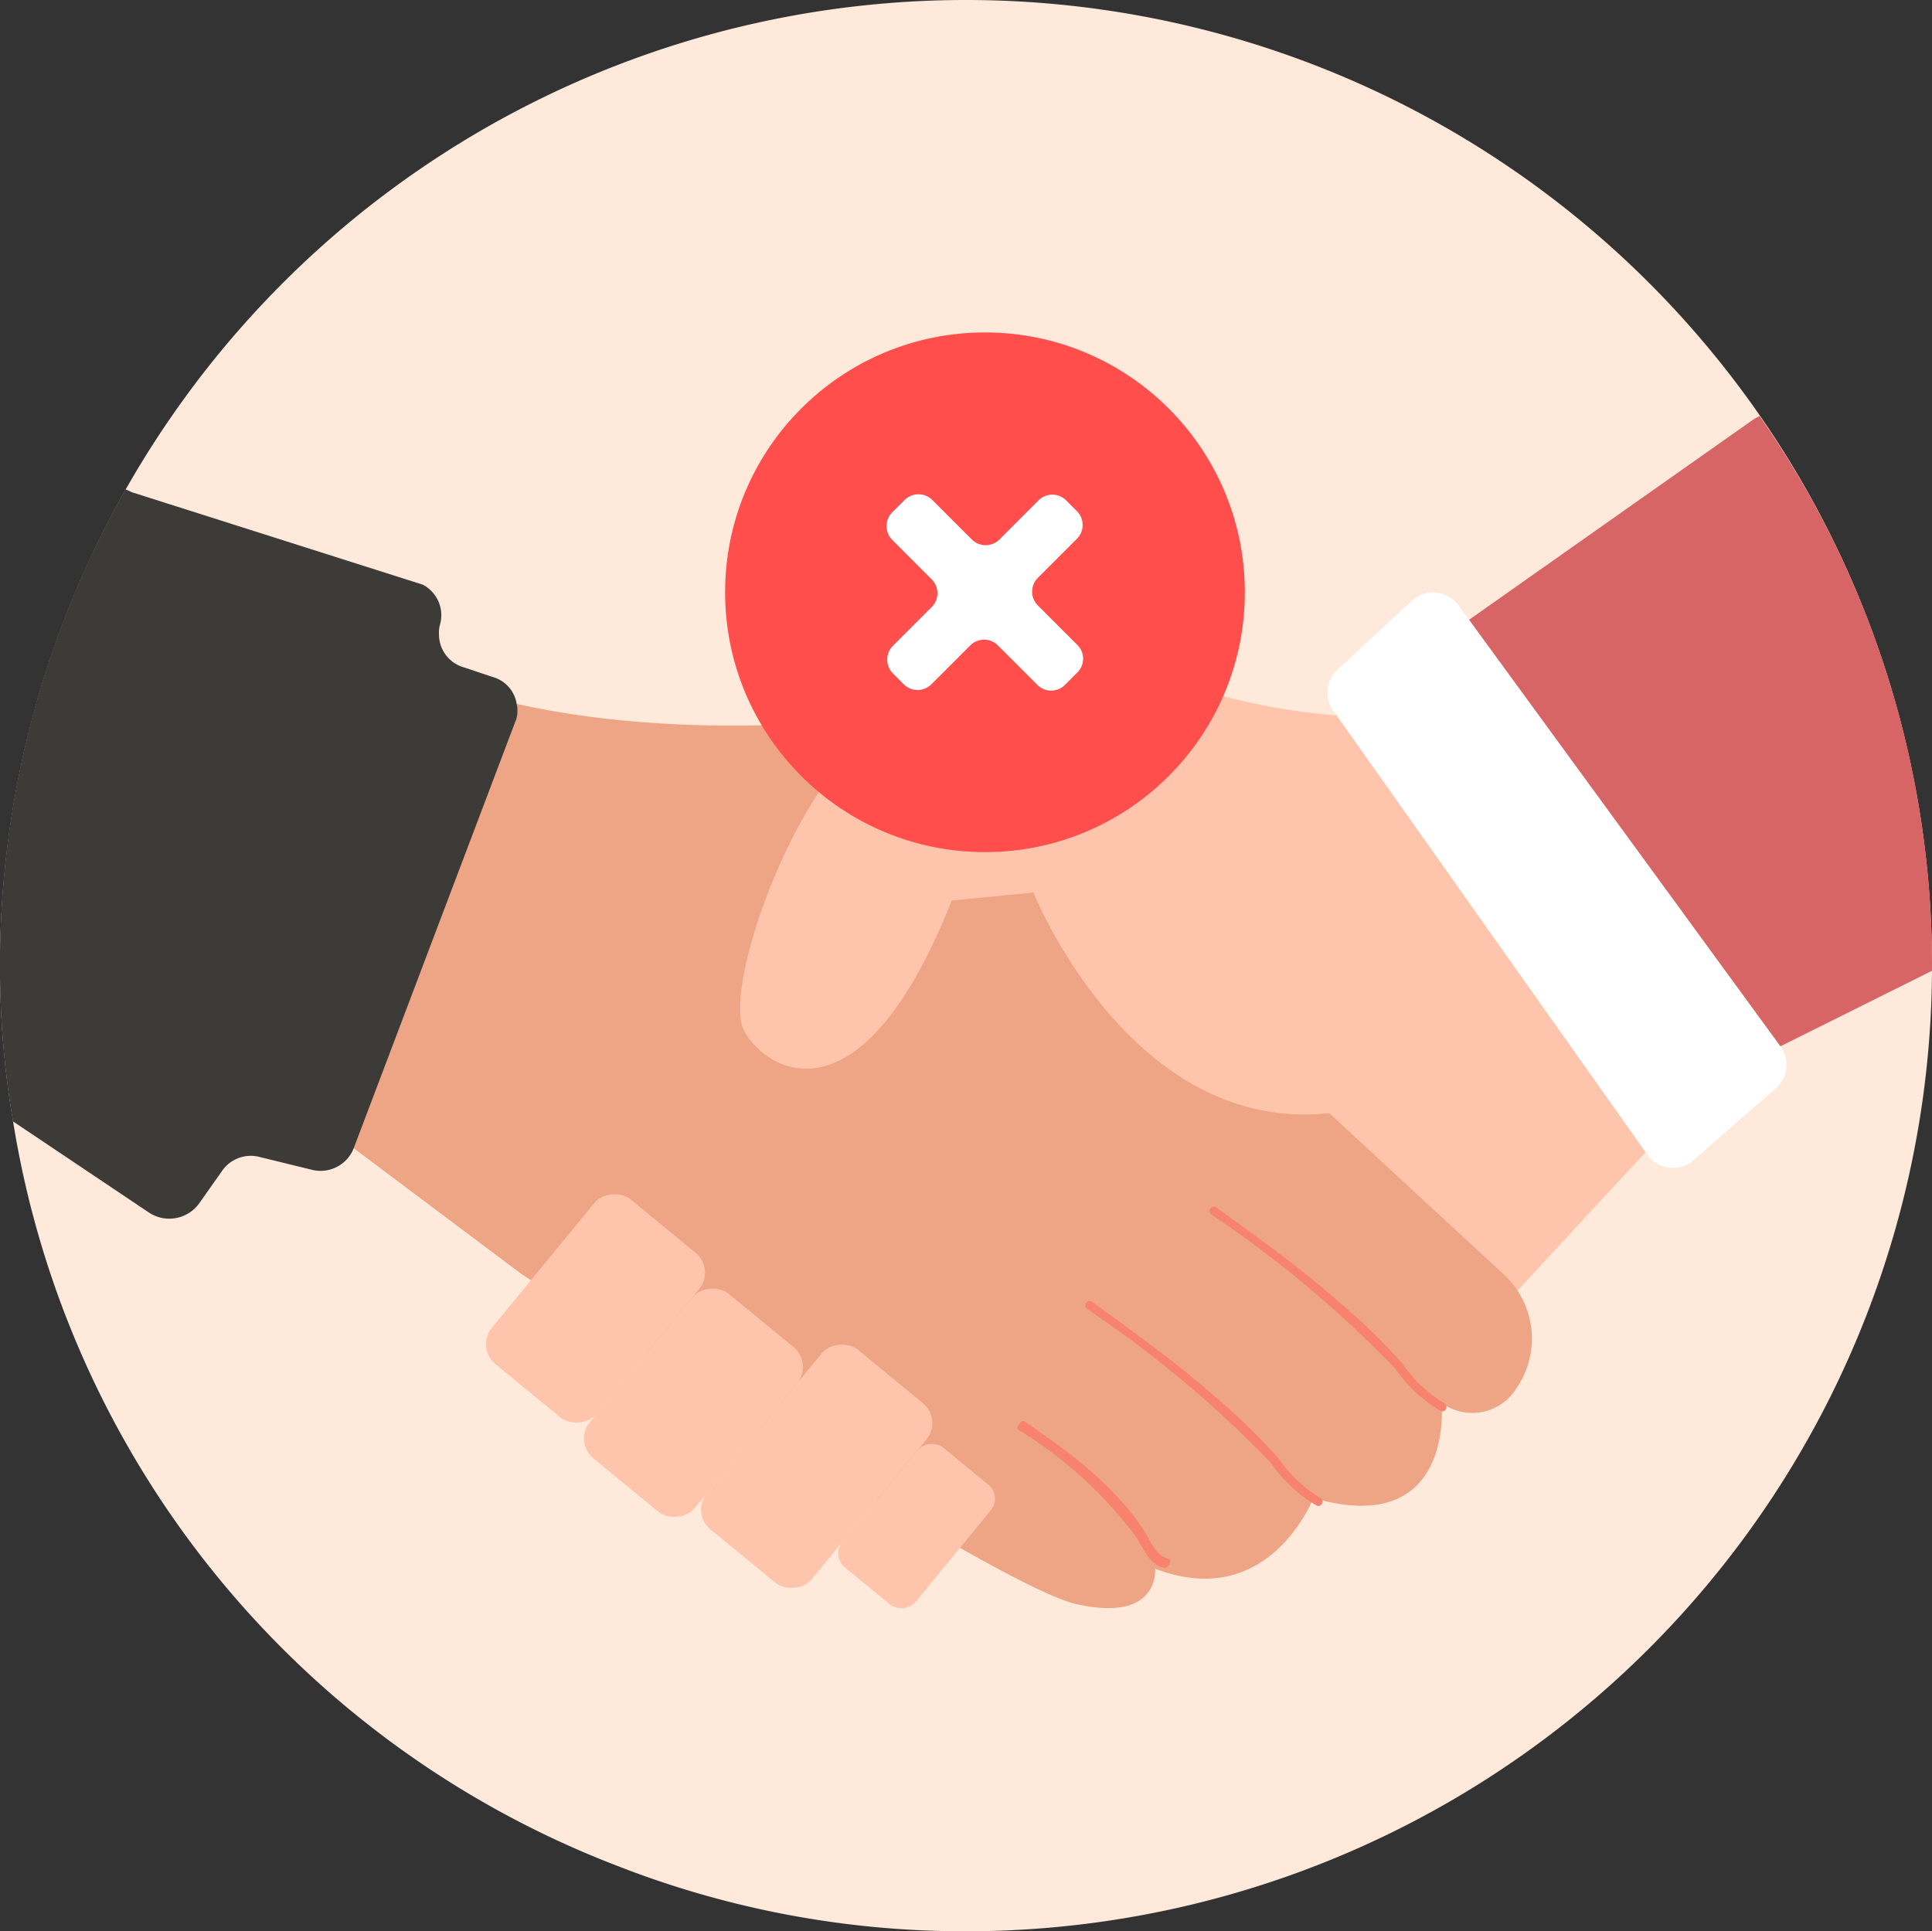 <svg id="prokes4" xmlns="http://www.w3.org/2000/svg" width="84.694" height="84.67" viewBox="0 0 84.694 84.67">
    <rect x="0" y="0" width="84.694" height="84.67" fill="#333333" stroke="none"/>
    <defs>
        <style>
            .cls-2{fill:#ffc5ac}.cls-4{fill:#f7836e}.cls-5{fill:#fff}
        </style>
    </defs>
    <path id="Path_429101" data-name="Path 429101" d="M397.232 76.175v.214a42.341 42.341 0 0 1-42.347 42.111 41.79 41.79 0 0 1-15.386-2.906 42.09 42.09 0 0 1-26.389-32.607 40.244 40.244 0 0 1-.572-6.812 42.347 42.347 0 0 1 84.694 0z" transform="translate(-312.538 -33.828)" style="fill:#ffe9da"/>
    <g id="Group_13923" data-name="Group 13923" transform="translate(0 14.575)">
        <g id="Group_9850" data-name="Group 9850" transform="translate(0 3.669)">
            <g id="Group_5874-2" data-name="Group 5874-2" transform="translate(10.38 9.798)">
                <path id="Path_30664" data-name="Path 30664" class="cls-2" d="m354.579 60.935-9.82 10.618-9.894-14.717 18.656-6.659z" transform="translate(-292.066 -39.281)"/>
                <path id="Path_30665" data-name="Path 30665" d="M322.1 45.6s7.369 6.04 27.707 2.834l13.712 16.758 8.9 8.224a3.83 3.83 0 0 1 .586 4.99 2.276 2.276 0 0 1-3.292.66s.588 5.976-5.623 4.17c0 0-1.922 5.016-6.936 3.1 0 0 .233 2.391-3.468 1.548s-24.353-14.5-24.353-14.5L316.9 64.06z" transform="translate(-316.896 -45.602)" style="fill:#eda585"/>
                <path id="Path_30666" data-name="Path 30666" class="cls-2" d="M356.36 48.259a27.915 27.915 0 0 1-10.5-1.31 15.08 15.08 0 0 0-14.247 2.336c-3.273 2.6-6.226 11.02-5.271 12.785s5.118 4.325 9.093-5.721l3.585-.35s4.628 11.613 14.207 9.465 11.719-3.564 11.719-3.564z" transform="translate(-304.095 -44.91)"/>
                <rect id="Rectangle_3677" data-name="Rectangle 3677" class="cls-2" width="9.34" height="5.944" rx="1.132" transform="rotate(-50.6 44.593 1.978)"/>
                <rect id="Rectangle_3678" data-name="Rectangle 3678" class="cls-2" width="9.34" height="5.944" rx="1.132" transform="rotate(-50.6 38.071 4.453)"/>
                <rect id="Rectangle_3679" data-name="Rectangle 3679" class="cls-2" width="10.189" height="5.944" rx="1.132" transform="rotate(-50.6 50.451 -1.893)"/>
                <rect id="Rectangle_3680" data-name="Rectangle 3680" class="cls-2" width="6.794" height="4.151" rx=".791" transform="rotate(-50.6 55.513 -7.46)"/>
            </g>
            <path id="Path_30667" data-name="Path 30667" class="cls-4" d="M345.065 64.64a5.837 5.837 0 0 1-1.8-1.715 27.44 27.44 0 0 0-1.805-1.836 48.431 48.431 0 0 0-3.994-3.284c-.781-.588-1.577-1.16-2.37-1.736a.192.192 0 0 0-.219.314 49.566 49.566 0 0 1 8.065 6.755 6.291 6.291 0 0 0 2 1.862c.226.1.353-.267.126-.362z" transform="translate(-281.781 -21.383)"/>
            <path id="Path_30668" data-name="Path 30668" class="cls-4" d="M342.787 66.386a5.871 5.871 0 0 1-1.8-1.717 28.917 28.917 0 0 0-1.805-1.834 48.331 48.331 0 0 0-3.994-3.284c-.784-.588-1.577-1.16-2.37-1.739a.2.2 0 0 0-.269.05.191.191 0 0 0 .05.267 49.353 49.353 0 0 1 8.065 6.755 6.29 6.29 0 0 0 2 1.862c.226.1.352-.267.126-.362z" transform="translate(-284.94 -18.98)"/>
            <path id="Path_30669" data-name="Path 30669" class="cls-4" d="M337.9 66.033c-.574-.129-.793-.791-1.1-1.258a10.869 10.869 0 0 0-1.069-1.377 17.792 17.792 0 0 0-2.572-2.27c-.519-.386-1.05-.757-1.582-1.129-.133-.093-.4.283-.269.374a18.21 18.21 0 0 1 5.156 4.7c.343.522.588 1.208 1.229 1.355.169.038.374-.362.2-.4z" transform="translate(-286.662 -15.929)"/>
            <path id="Path_30670" data-name="Path 30670" class="cls-5" d="m337.224 49.919 13.769 19.468a1.373 1.373 0 0 0 1.912.329 1.4 1.4 0 0 0 .112-.088l3.613-3.153a1.376 1.376 0 0 0 .2-1.846L342.716 45.3a1.372 1.372 0 0 0-1.92-.3 1.644 1.644 0 0 0-.124.1l-3.26 3.02a1.374 1.374 0 0 0-.188 1.799z" transform="translate(-278.779 -37.007)"/>
            <path id="Path_429102" data-name="Path 429102" d="M359.87 65.591v.214l-6.645 3.311-13.647-18.7 12.337-8.693a2.265 2.265 0 0 1 .4-.238 42.017 42.017 0 0 1 7.555 24.106z" transform="translate(-275.176 -41.488)" style="fill:#d76566"/>
            <path id="Path_429103" data-name="Path 429103" d="M335.188 52.246a1.369 1.369 0 0 1-.024.691c0 .024-.024.024-.024.048l-7.1 18.744a1.561 1.561 0 0 1-1.858.929l-2.239-.548a1.529 1.529 0 0 0-1.667.6l-1.024 1.453a1.617 1.617 0 0 1-2.215.357l-5.93-3.977a40.244 40.244 0 0 1-.572-6.812 42.168 42.168 0 0 1 5.5-20.888c.072 0 .119.048.191.071.024.024.071.024.1.048l12.742 4.049a1.507 1.507 0 0 1 .762 1.739 1.319 1.319 0 0 0-.048.429 1.5 1.5 0 0 0 1.072 1.453l1.286.429a1.455 1.455 0 0 1 1.048 1.185z" transform="translate(-312.538 -39.623)" style="fill:#3c3b37"/>
        </g>
        <circle id="Ellipse_712" data-name="Ellipse 712" cx="11.392" cy="11.392" r="11.392" transform="translate(31.787)" style="fill:#ff4e4b"/>
        <g id="Group_9852" data-name="Group 9852" transform="translate(38.859 7.091)">
            <g id="Group_9851" data-name="Group 9851">
                <path id="Path_72265" data-name="Path 72265" class="cls-5" d="m332.525 49.56-1.7 1.7a.86.86 0 0 1-1.212 0l-.474-.476a.86.86 0 0 1 0-1.212l1.7-1.7a.855.855 0 0 0 0-1.21l-1.729-1.732a.852.852 0 0 1 0-1.208l.543-.543a.86.86 0 0 1 1.212 0l1.732 1.732a.86.86 0 0 0 1.212 0l1.712-1.715a.857.857 0 0 1 1.21 0l.474.476a.852.852 0 0 1 0 1.208l-1.712 1.712a.855.855 0 0 0 0 1.212l1.732 1.732a.854.854 0 0 1 0 1.208l-.545.543a.854.854 0 0 1-1.208 0l-1.732-1.732a.857.857 0 0 0-1.21 0z" transform="translate(-328.854 -42.925)"/>
            </g>
        </g>
    </g>
</svg>
